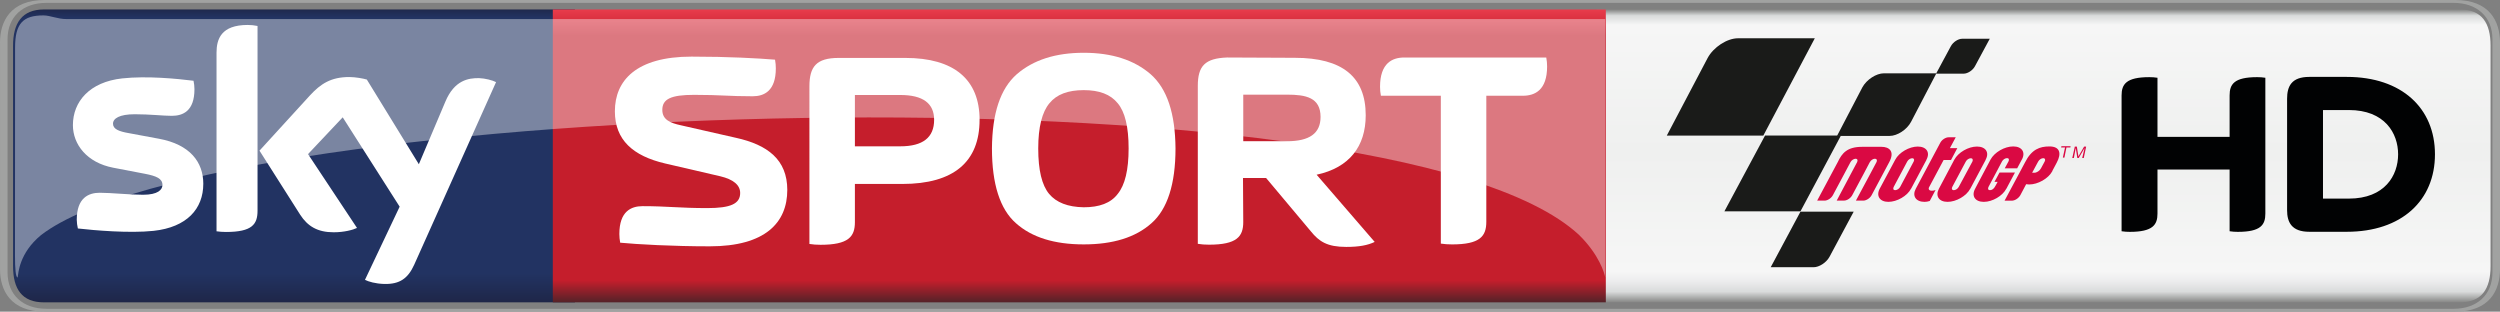 <?xml version="1.0" encoding="UTF-8" standalone="no"?>
<svg xmlns:rdf="http://www.w3.org/1999/02/22-rdf-syntax-ns#" xmlns="http://www.w3.org/2000/svg" xmlns:cc="http://creativecommons.org/ns#" xmlns:dc="http://purl.org/dc/elements/1.1/" height="74.794" width="600" version="1.1" viewBox="0 0 158.75 19.789">
  <rect x="0" y="0" width="158.75" height="19.789" fill="#808080" stroke="none"/>
  <defs>
    <linearGradient id="f" gradientUnits="userSpaceOnUse" gradientTransform="matrix(0 -18.618 -18.618 0 68.535 19.199)" x1="0" x2="1" y1="0" y2="0">
      <stop stop-color="#562228" offset="0"/>
      <stop stop-color="#c51e2c" offset=".074"/>
      <stop stop-color="#c51e2c" offset=".911"/>
      <stop stop-color="#e83c4c" offset="1"/>
    </linearGradient>
    <linearGradient id="e" gradientUnits="userSpaceOnUse" gradientTransform="matrix(0 18.618 18.618 0 129.78 .601)" x1="0" x2="1" y1="0" y2="0">
      <stop stop-color="#878786" offset="0"/>
      <stop stop-color="#d9dbdb" offset=".02"/>
      <stop stop-color="#f6f6f6" offset=".052"/>
      <stop stop-color="#eff0ef" offset=".488"/>
      <stop stop-color="#f6f6f6" offset=".895"/>
      <stop stop-color="#ececed" offset=".929"/>
      <stop stop-color="#d9dbdb" offset=".964"/>
      <stop stop-color="#878786" offset="1"/>
    </linearGradient>
    <linearGradient id="d" gradientUnits="userSpaceOnUse" gradientTransform="matrix(0 18.93 -18.93 0 18.809 .433)" x1="0" x2="1" y1="0" y2="0">
      <stop stop-color="#1e2546" offset="0"/>
      <stop stop-color="#223362" offset=".036"/>
      <stop stop-color="#223362" offset=".895"/>
      <stop stop-color="#1e2546" offset="1"/>
    </linearGradient>
  </defs>
  <g stroke-width="2.809">
    <path fill="url(#d)" d="m2.795 0.601c-1.405 0-1.966 0.871-1.966 2.304v13.991c-0 1.46 0.562 2.303 1.966 2.303h33.713v-18.598z"/>
    <path fill="#a1a2a1" d="m155.91 19.789c2.18 0 2.84-1.354 2.84-2.708v-14.373c0-1.354-0.66-2.708-2.84-2.708h-153.07c-2.177 0-2.84 1.354-2.84 2.708v14.373c0 1.354 0.663 2.708 2.843 2.708zm-152.97-0.182c-1.469 0-2.461-0.866-2.461-2.307v-14.811c0-1.441 0.992-2.306 2.461-2.306h152.87c1.46-0 2.46 0.865 2.46 2.307v14.811c0 1.441-1 2.307-2.46 2.307z"/>
    <path fill="url(#e)" d="m101.69 0.601h-0.29v18.598h54.79c1.4 0 1.96-0.843 1.96-2.303v-13.991c0-1.461-0.56-2.304-1.96-2.304z"/>
    <path fill="url(#f)" d="m35.103 19.199h66.867v-18.598h-66.867z"/>
  </g>
  <g stroke-width="2.809" fill="#fff">
    <path d="m12.909 11.67c0 1.593-1.042 2.759-3.158 2.989-1.534 0.163-3.753-0.031-4.807-0.151-0.039-0.172-0.07-0.385-0.07-0.554 0-1.396 0.753-1.714 1.458-1.714 0.733 0 1.891 0.127 2.75 0.127 0.944 0 1.233-0.32 1.233-0.624 0-0.402-0.382-0.567-1.115-0.708l-2.009-0.385c-1.672-0.32-2.562-1.477-2.562-2.705 0-1.489 1.056-2.739 3.13-2.967 1.571-0.171 3.481 0.02 4.529 0.149 0.037 0.18 0.059 0.351 0.059 0.537 0 1.391-0.733 1.691-1.441 1.691-0.542 0-1.385-0.101-2.346-0.101-0.981 0-1.385 0.27-1.385 0.601 0 0.345 0.385 0.492 1 0.598l1.919 0.357c1.97 0.362 2.815 1.484 2.815 2.86m3.444 1.711c0 0.857-0.337 1.349-2.005 1.349-0.22 0-0.413-0.017-0.599-0.043v-11.341c0-0.863 0.292-1.762 1.978-1.762 0.213 0 0.427 0.022 0.626 0.065zm6.822 4.388c0.219 0.113 0.668 0.248 1.233 0.262 0.969 0.022 1.497-0.349 1.891-1.217l5.2-11.6c-0.216-0.115-0.691-0.241-1.079-0.253-0.669-0.011-1.568 0.126-2.141 1.495l-1.683 3.972-3.303-5.377c-0.211-0.065-0.731-0.16-1.113-0.16-1.166 0-1.818 0.43-2.495 1.163l-3.208 3.512 2.582 4.065c0.477 0.739 1.107 1.118 2.127 1.118 0.668 0 1.224-0.151 1.483-0.275l-3.11-4.689 2.203-2.335 3.615 5.673z"/>
    <path d="m49.993 12.063c0-1.93-1.259-2.871-3.259-3.312l-3.509-0.798c-0.638-0.141-1.168-0.337-1.168-0.975 0-0.691 0.55-0.955 2.019-0.955 1.737 0 2.144 0.09 3.72 0.09 0.728 0 1.469-0.337 1.469-1.773 0-0.177-0.016-0.371-0.05-0.551-1.065-0.087-2.958-0.194-5.299-0.194-3.523 0-4.871 1.523-4.871 3.472 0 1.823 1.152 2.835 3.189 3.313l3.508 0.814c0.815 0.194 1.259 0.551 1.259 1.062 0 0.691-0.621 0.958-2.09 0.958-1.736 0-2.534-0.123-4.11-0.123-0.728 0-1.472 0.334-1.472 1.77 0 0.177 0.019 0.37 0.053 0.55 1.065 0.104 3.349 0.231 5.686 0.231 3.526 0 4.925-1.506 4.925-3.58"/>
    <path d="m78.93 11.305h1.469l2.838 3.382c0.53 0.655 1.045 0.992 2.25 0.992 0.815 0 1.362-0.104 1.806-0.317l-3.688-4.268c2.073-0.444 3.118-1.792 3.118-3.776 0-2.444-1.489-3.647-4.498-3.647l-4.304-0.02c-1.399 0.053-1.86 0.531-1.86 1.806v10.026c0.211 0.037 0.461 0.054 0.708 0.054 1.77 0 2.178-0.514 2.178-1.436zm0.017-2.337v-2.958h2.781c1.188 0 2.127 0.177 2.127 1.416 0 1.045-0.708 1.542-2.127 1.542z"/>
    <path d="m51.398 15.491c0.213 0.036 0.46 0.053 0.708 0.053 1.772 0 2.18-0.514 2.18-1.435v-2.428h3.009c3.278 0 4.908-1.416 4.908-4.073 0-2.568-1.63-3.93-4.712-3.93h-4.233c-1.416 0-1.86 0.548-1.86 1.806zm2.888-6.2v-3.259h2.885c1.436 0 2.146 0.531 2.146 1.576 0 1.118-0.71 1.683-2.146 1.683z"/>
    <path d="m68.816 15.519c1.86 0 3.295-0.444 4.304-1.346 1.008-0.887 1.525-2.48 1.525-4.748-0.019-2.231-0.533-3.79-1.578-4.711-1.046-0.905-2.461-1.363-4.251-1.363s-3.206 0.458-4.251 1.363c-1.045 0.921-1.559 2.481-1.576 4.711 0 2.268 0.514 3.861 1.523 4.748 1.009 0.902 2.444 1.346 4.304 1.346m2.851-6.094c0 1.366-0.23 2.321-0.691 2.888-0.441 0.585-1.168 0.849-2.16 0.849-1.009-0.017-1.736-0.301-2.197-0.849-0.458-0.55-0.691-1.505-0.691-2.888 0-1.363 0.25-2.321 0.711-2.868 0.46-0.567 1.185-0.834 2.177-0.834s1.7 0.267 2.16 0.834c0.461 0.548 0.691 1.506 0.691 2.868"/>
    <path d="m94.381 6.08h2.321c0.761 0 1.539-0.354 1.539-1.86 0-0.177-0.016-0.391-0.053-0.568h-9.015c-0.762 0-1.54 0.354-1.54 1.86 0 0.177 0.017 0.391 0.054 0.568h3.806v9.389c0.214 0.034 0.461 0.051 0.711 0.051 1.77 0 2.177-0.511 2.177-1.433z"/>
  </g>
  <g stroke-width="2.809">
    <path fill="#010203" d="m141.58 8.692v-2.63c0-0.711 0.28-1.163 1.75-1.163 0.18 0 0.34 0.011 0.52 0.039v8.625c0 0.708-0.28 1.16-1.75 1.16-0.18 0-0.34-0.011-0.52-0.039v-3.917h-4.58v2.796c0 0.708-0.29 1.16-1.76 1.16-0.18 0-0.33-0.011-0.52-0.039v-8.622c0-0.711 0.29-1.163 1.76-1.163 0.18 0 0.34 0.011 0.52 0.039v3.753zm13.04 1.107c0-2.93-2.11-4.916-5.6-4.916h-2.38c-1.13 0-1.41 0.598-1.41 1.388v7.074c0 0.758 0.28 1.373 1.41 1.373h2.38c3.49 0 5.6-1.989 5.6-4.919m-7.11 2.812v-5.624h1.64c2.29 0 3.13 1.48 3.13 2.812 0 1.335-0.84 2.812-3.13 2.812z"/>
    <path fill="#da0943" d="m131.47 9.366h-0.25l-0.13 0.641h-0.1l0.14-0.641h-0.25l0.02-0.081h0.58z"/>
    <path fill="#da0943" d="m131.75 9.31h0.13l0.1 0.621 0.36-0.621h0.13l-0.15 0.722h-0.1l0.15-0.632-0.37 0.632h-0.09l-0.1-0.632-0.12 0.632h-0.1z"/>
  </g>
  <g fill-rule="evenodd" stroke-width="2.809" fill="#1a1b19">
    <path d="m108.43 3.692c0.37-0.697 1.24-1.261 1.93-1.261h4.88l-3.27 6.181h-6.13z"/>
    <path d="m118.26 5.546c0.27-0.492 0.88-0.891 1.37-0.891h3.33l-1.61 3.085c-0.26 0.492-0.87 0.891-1.36 0.891h-3.34z"/>
    <path d="m123.88 2.933c0.14-0.261 0.46-0.472 0.72-0.472h1.75l-0.94 1.745c-0.14 0.261-0.46 0.472-0.72 0.472h-1.75z"/>
    <path d="m112.08 8.608h4.82l-2.57 4.81h-4.83z"/>
    <path d="m114.33 13.44h3.38l-1.54 2.874c-0.2 0.362-0.65 0.655-1.01 0.655h-2.72z"/>
  </g>
  <path stroke-width="2.809" fill="#da0943" d="m128.66 11.698-0.37 0.7c-0.11 0.191-0.34 0.345-0.54 0.345h-0.46l1-1.868 0.3-0.565c0.42-0.831 0.94-1.011 1.55-1.011 0.68 0 0.77 0.455 0.47 1.014l-0.02 0.04-0.26 0.488-0.01 0.034c-0.25 0.464-0.91 0.84-1.47 0.84-0.07 0-0.13-0.006-0.19-0.017m0.77-1.447-0.04 0.071-0.35 0.649h0.14c0.15 0 0.34-0.124 0.42-0.276l0.24-0.444c0.06-0.112 0.02-0.205-0.1-0.205-0.11 0-0.25 0.093-0.31 0.205m-7.1-0.098-0.97 1.821-0.01 0.011c-0.24 0.461-0.89 0.834-1.44 0.834-0.54 0-0.79-0.373-0.55-0.831l0.99-1.849c0.24-0.461 0.89-0.832 1.43-0.832 0.55 0 0.8 0.371 0.55 0.832zm-2.08 1.717c-0.06 0.115-0.02 0.207 0.09 0.207 0.12 0 0.26-0.092 0.32-0.207l0.86-1.613c0.06-0.115 0.02-0.208-0.1-0.208-0.11 0-0.25 0.093-0.31 0.208zm5.84-1.717-0.97 1.821-0.01 0.011c-0.24 0.461-0.89 0.834-1.44 0.834s-0.79-0.373-0.55-0.831l0.98-1.849c0.25-0.461 0.89-0.832 1.44-0.832s0.8 0.371 0.55 0.832zm-2.12 1.717c-0.06 0.115-0.02 0.207 0.1 0.207 0.11 0 0.25-0.092 0.31-0.207l0.87-1.613c0.05-0.115 0.01-0.208-0.1-0.208-0.12 0-0.26 0.093-0.32 0.208zm4.41-1.725-0.29 0.547h-0.79l0.24-0.443c0.06-0.116 0.02-0.208-0.09-0.208-0.12 0-0.26 0.092-0.32 0.208l-0.79 1.489-0.07 0.132c-0.06 0.115-0.02 0.207 0.09 0.207 0.12 0 0.26-0.075 0.38-0.325l0.11-0.203h-0.2l0.32-0.592h0.98l-0.54 1.017-0.01 0.011c-0.24 0.461-0.88 0.834-1.43 0.834s-0.8-0.373-0.55-0.831l0.13-0.25 0.85-1.607c0.25-0.461 0.89-0.832 1.44-0.832s0.8 0.371 0.55 0.832zm-9.64 0.146-0.02 0.031-0.38 0.722-0.72 1.348c-0.06 0.115-0.17 0.216-0.28 0.278-0.08 0.045-0.17 0.071-0.25 0.071h-0.46l0.9-1.697 0.4-0.753c0-0.012 0.01-0.02 0.01-0.031 0.04-0.101 0-0.18-0.11-0.18s-0.26 0.096-0.32 0.211l-0.4 0.753-0.72 1.348c-0.1 0.194-0.34 0.349-0.53 0.349h-0.47l1.31-2.45c0.27-0.573 0.6-0.967 1.55-0.967h1.23c0.47 0 0.86 0.275 0.49 0.967l-1.12 2.101c-0.1 0.194-0.34 0.349-0.53 0.349h-0.47l0.91-1.697 0.4-0.753c0.06-0.115 0.01-0.211-0.1-0.211-0.12 0-0.26 0.096-0.32 0.211m4.68-0.13-0.93 1.742c-0.05 0.113 0.02 0.197 0.13 0.205 0.09 0.009 0.18 0 0.29-0.045l-0.37 0.7c-0.13 0.037-0.21 0.056-0.33 0.056-0.55 0-0.8-0.371-0.56-0.829l1.56-2.927c0.1-0.191 0.34-0.345 0.53-0.345h0.45l-0.37 0.688h0.47l-0.4 0.755z"/>
  <path opacity=".4" d="m100.28 14.929c1.27 1.25 1.61 2.43 1.65 2.689v-16.407h-97.708c-0.587-0-1.025-0.233-1.466-0.233-1.301 0-1.798 0.517-1.798 2.045l-0.006 13.218c0 0.823 0.045 1.377 0.169 1.377 0.048-0.259 0.084-1.532 1.483-2.689 11.176-8.6 85.628-11.238 97.676 0" stroke-width="2.809" fill="#fff"/>
</svg>
